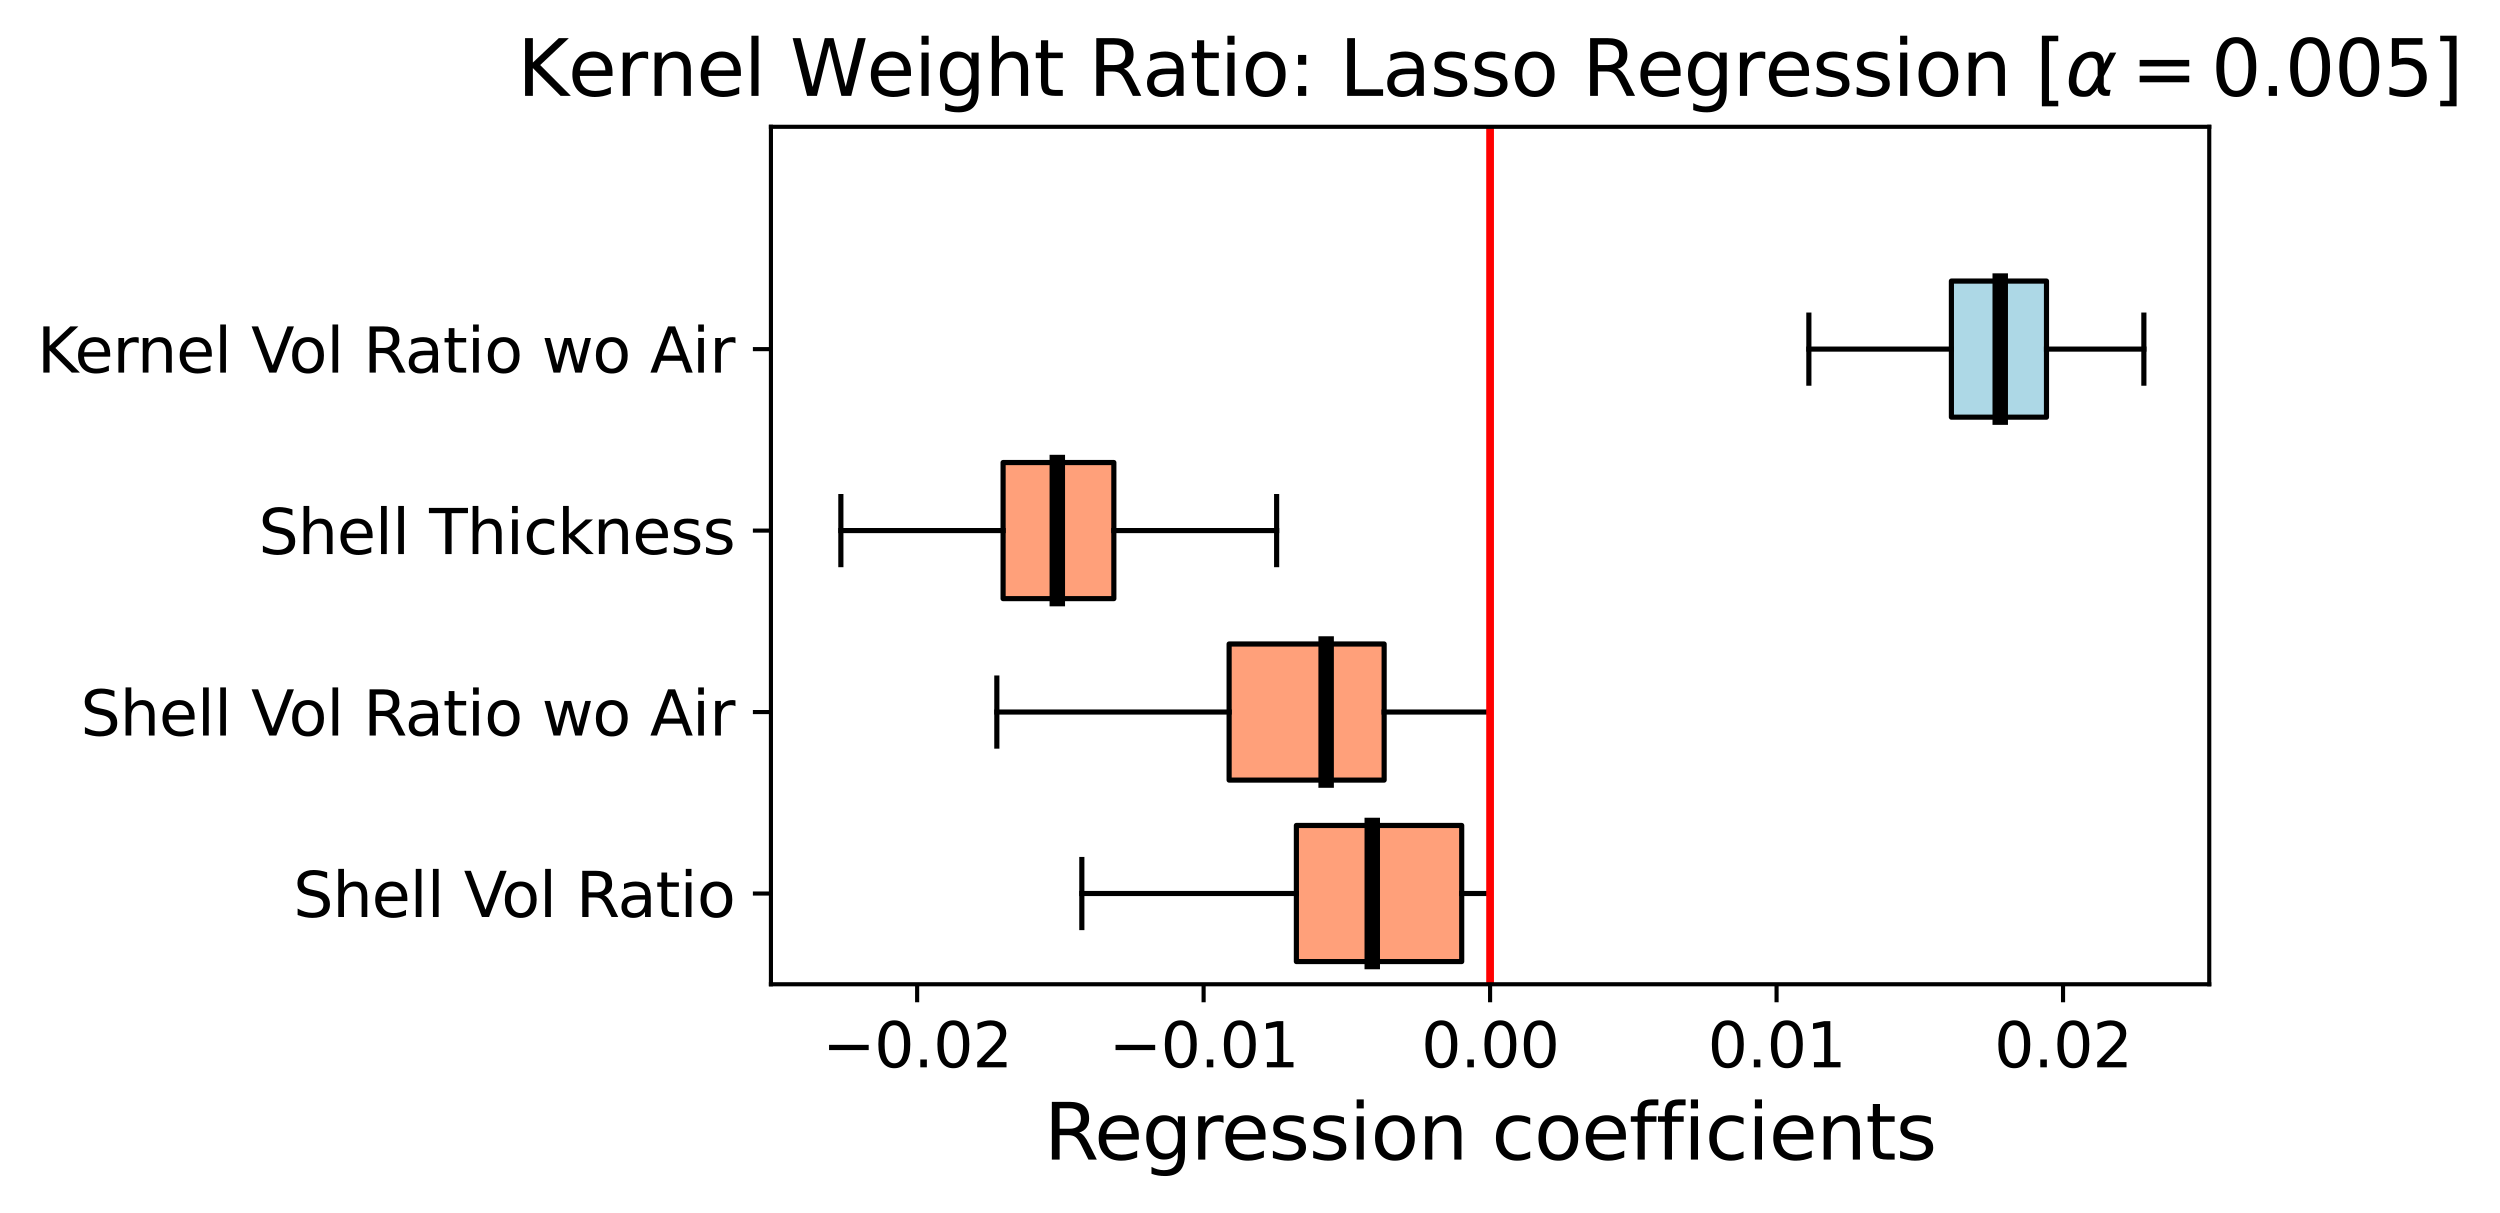 <?xml version="1.0" encoding="utf-8" standalone="no"?>
<!DOCTYPE svg PUBLIC "-//W3C//DTD SVG 1.1//EN"
  "http://www.w3.org/Graphics/SVG/1.1/DTD/svg11.dtd">
<svg xmlns:xlink="http://www.w3.org/1999/xlink" width="484.943pt" height="235.251pt" viewBox="0 0 484.943 235.251" xmlns="http://www.w3.org/2000/svg" version="1.1">
 <defs>
  <style type="text/css">*{stroke-linejoin: round; stroke-linecap: butt}</style>
 </defs>
 <g id="figure_1">
  <g id="patch_1">
   <path d="M 0 235.251 
L 484.943 235.251 
L 484.943 0 
L 0 0 
z
" style="fill: #ffffff"/>
  </g>
  <g id="axes_1">
   <g id="patch_2">
    <path d="M 149.543 190.92 
L 428.543 190.92 
L 428.543 24.6 
L 149.543 24.6 
z
" style="fill: #ffffff"/>
   </g>
   <g id="PathCollection_1">
    <defs>
     <path id="mef8cb4793f" d="M 0 3 
C 0.796 3 1.559 2.684 2.121 2.121 
C 2.684 1.559 3 0.796 3 0 
C 3 -0.796 2.684 -1.559 2.121 -2.121 
C 1.559 -2.684 0.796 -3 0 -3 
C -0.796 -3 -1.559 -2.684 -2.121 -2.121 
C -2.684 -1.559 -3 -0.796 -3 0 
C -3 0.796 -2.684 1.559 -2.121 2.121 
C -1.559 2.684 -0.796 3 0 3 
z
" style="stroke: #ffffff; stroke-opacity: 0"/>
    </defs>
    <g clip-path="url(#p7f7d90b406)">
     <use xlink:href="#mef8cb4793f" x="162.225" y="32.52" style="fill: #ffffff; fill-opacity: 0; stroke: #ffffff; stroke-opacity: 0"/>
     <use xlink:href="#mef8cb4793f" x="415.861" y="32.52" style="fill: #ffffff; fill-opacity: 0; stroke: #ffffff; stroke-opacity: 0"/>
    </g>
   </g>
   <g id="matplotlib.axis_1">
    <g id="xtick_1">
     <g id="line2d_1">
      <defs>
       <path id="mab233bd23e" d="M 0 0 
L 0 3.5 
" style="stroke: #000000; stroke-width: 0.8"/>
      </defs>
      <g>
       <use xlink:href="#mab233bd23e" x="177.904" y="190.92" style="stroke: #000000; stroke-width: 0.8"/>
      </g>
     </g>
     <g id="text_1">
      <!-- −0.02 -->
      <g transform="translate(159.516 207.038) scale(0.12 -0.12)">
       <defs>
        <path id="DejaVuSans-2212" d="M 678 2272 
L 4684 2272 
L 4684 1741 
L 678 1741 
L 678 2272 
z
" transform="scale(0.016)"/>
        <path id="DejaVuSans-30" d="M 2034 4250 
Q 1547 4250 1301 3770 
Q 1056 3291 1056 2328 
Q 1056 1369 1301 889 
Q 1547 409 2034 409 
Q 2525 409 2770 889 
Q 3016 1369 3016 2328 
Q 3016 3291 2770 3770 
Q 2525 4250 2034 4250 
z
M 2034 4750 
Q 2819 4750 3233 4129 
Q 3647 3509 3647 2328 
Q 3647 1150 3233 529 
Q 2819 -91 2034 -91 
Q 1250 -91 836 529 
Q 422 1150 422 2328 
Q 422 3509 836 4129 
Q 1250 4750 2034 4750 
z
" transform="scale(0.016)"/>
        <path id="DejaVuSans-2e" d="M 684 794 
L 1344 794 
L 1344 0 
L 684 0 
L 684 794 
z
" transform="scale(0.016)"/>
        <path id="DejaVuSans-32" d="M 1228 531 
L 3431 531 
L 3431 0 
L 469 0 
L 469 531 
Q 828 903 1448 1529 
Q 2069 2156 2228 2338 
Q 2531 2678 2651 2914 
Q 2772 3150 2772 3378 
Q 2772 3750 2511 3984 
Q 2250 4219 1831 4219 
Q 1534 4219 1204 4116 
Q 875 4013 500 3803 
L 500 4441 
Q 881 4594 1212 4672 
Q 1544 4750 1819 4750 
Q 2544 4750 2975 4387 
Q 3406 4025 3406 3419 
Q 3406 3131 3298 2873 
Q 3191 2616 2906 2266 
Q 2828 2175 2409 1742 
Q 1991 1309 1228 531 
z
" transform="scale(0.016)"/>
       </defs>
       <use xlink:href="#DejaVuSans-2212"/>
       <use xlink:href="#DejaVuSans-30" x="83.789"/>
       <use xlink:href="#DejaVuSans-2e" x="147.412"/>
       <use xlink:href="#DejaVuSans-30" x="179.199"/>
       <use xlink:href="#DejaVuSans-32" x="242.822"/>
      </g>
     </g>
    </g>
    <g id="xtick_2">
     <g id="line2d_2">
      <g>
       <use xlink:href="#mab233bd23e" x="233.473" y="190.92" style="stroke: #000000; stroke-width: 0.8"/>
      </g>
     </g>
     <g id="text_2">
      <!-- −0.01 -->
      <g transform="translate(215.086 207.038) scale(0.12 -0.12)">
       <defs>
        <path id="DejaVuSans-31" d="M 794 531 
L 1825 531 
L 1825 4091 
L 703 3866 
L 703 4441 
L 1819 4666 
L 2450 4666 
L 2450 531 
L 3481 531 
L 3481 0 
L 794 0 
L 794 531 
z
" transform="scale(0.016)"/>
       </defs>
       <use xlink:href="#DejaVuSans-2212"/>
       <use xlink:href="#DejaVuSans-30" x="83.789"/>
       <use xlink:href="#DejaVuSans-2e" x="147.412"/>
       <use xlink:href="#DejaVuSans-30" x="179.199"/>
       <use xlink:href="#DejaVuSans-31" x="242.822"/>
      </g>
     </g>
    </g>
    <g id="xtick_3">
     <g id="line2d_3">
      <g>
       <use xlink:href="#mab233bd23e" x="289.043" y="190.92" style="stroke: #000000; stroke-width: 0.8"/>
      </g>
     </g>
     <g id="text_3">
      <!-- 0.00 -->
      <g transform="translate(275.684 207.038) scale(0.12 -0.12)">
       <use xlink:href="#DejaVuSans-30"/>
       <use xlink:href="#DejaVuSans-2e" x="63.623"/>
       <use xlink:href="#DejaVuSans-30" x="95.41"/>
       <use xlink:href="#DejaVuSans-30" x="159.033"/>
      </g>
     </g>
    </g>
    <g id="xtick_4">
     <g id="line2d_4">
      <g>
       <use xlink:href="#mab233bd23e" x="344.613" y="190.92" style="stroke: #000000; stroke-width: 0.8"/>
      </g>
     </g>
     <g id="text_4">
      <!-- 0.01 -->
      <g transform="translate(331.253 207.038) scale(0.12 -0.12)">
       <use xlink:href="#DejaVuSans-30"/>
       <use xlink:href="#DejaVuSans-2e" x="63.623"/>
       <use xlink:href="#DejaVuSans-30" x="95.41"/>
       <use xlink:href="#DejaVuSans-31" x="159.033"/>
      </g>
     </g>
    </g>
    <g id="xtick_5">
     <g id="line2d_5">
      <g>
       <use xlink:href="#mab233bd23e" x="400.183" y="190.92" style="stroke: #000000; stroke-width: 0.8"/>
      </g>
     </g>
     <g id="text_5">
      <!-- 0.02 -->
      <g transform="translate(386.823 207.038) scale(0.12 -0.12)">
       <use xlink:href="#DejaVuSans-30"/>
       <use xlink:href="#DejaVuSans-2e" x="63.623"/>
       <use xlink:href="#DejaVuSans-30" x="95.41"/>
       <use xlink:href="#DejaVuSans-32" x="159.033"/>
      </g>
     </g>
    </g>
    <g id="text_6">
     <!-- Regression coefficients -->
     <g transform="translate(202.526 224.931) scale(0.15 -0.15)">
      <defs>
       <path id="DejaVuSans-52" d="M 2841 2188 
Q 3044 2119 3236 1894 
Q 3428 1669 3622 1275 
L 4263 0 
L 3584 0 
L 2988 1197 
Q 2756 1666 2539 1819 
Q 2322 1972 1947 1972 
L 1259 1972 
L 1259 0 
L 628 0 
L 628 4666 
L 2053 4666 
Q 2853 4666 3247 4331 
Q 3641 3997 3641 3322 
Q 3641 2881 3436 2590 
Q 3231 2300 2841 2188 
z
M 1259 4147 
L 1259 2491 
L 2053 2491 
Q 2509 2491 2742 2702 
Q 2975 2913 2975 3322 
Q 2975 3731 2742 3939 
Q 2509 4147 2053 4147 
L 1259 4147 
z
" transform="scale(0.016)"/>
       <path id="DejaVuSans-65" d="M 3597 1894 
L 3597 1613 
L 953 1613 
Q 991 1019 1311 708 
Q 1631 397 2203 397 
Q 2534 397 2845 478 
Q 3156 559 3463 722 
L 3463 178 
Q 3153 47 2828 -22 
Q 2503 -91 2169 -91 
Q 1331 -91 842 396 
Q 353 884 353 1716 
Q 353 2575 817 3079 
Q 1281 3584 2069 3584 
Q 2775 3584 3186 3129 
Q 3597 2675 3597 1894 
z
M 3022 2063 
Q 3016 2534 2758 2815 
Q 2500 3097 2075 3097 
Q 1594 3097 1305 2825 
Q 1016 2553 972 2059 
L 3022 2063 
z
" transform="scale(0.016)"/>
       <path id="DejaVuSans-67" d="M 2906 1791 
Q 2906 2416 2648 2759 
Q 2391 3103 1925 3103 
Q 1463 3103 1205 2759 
Q 947 2416 947 1791 
Q 947 1169 1205 825 
Q 1463 481 1925 481 
Q 2391 481 2648 825 
Q 2906 1169 2906 1791 
z
M 3481 434 
Q 3481 -459 3084 -895 
Q 2688 -1331 1869 -1331 
Q 1566 -1331 1297 -1286 
Q 1028 -1241 775 -1147 
L 775 -588 
Q 1028 -725 1275 -790 
Q 1522 -856 1778 -856 
Q 2344 -856 2625 -561 
Q 2906 -266 2906 331 
L 2906 616 
Q 2728 306 2450 153 
Q 2172 0 1784 0 
Q 1141 0 747 490 
Q 353 981 353 1791 
Q 353 2603 747 3093 
Q 1141 3584 1784 3584 
Q 2172 3584 2450 3431 
Q 2728 3278 2906 2969 
L 2906 3500 
L 3481 3500 
L 3481 434 
z
" transform="scale(0.016)"/>
       <path id="DejaVuSans-72" d="M 2631 2963 
Q 2534 3019 2420 3045 
Q 2306 3072 2169 3072 
Q 1681 3072 1420 2755 
Q 1159 2438 1159 1844 
L 1159 0 
L 581 0 
L 581 3500 
L 1159 3500 
L 1159 2956 
Q 1341 3275 1631 3429 
Q 1922 3584 2338 3584 
Q 2397 3584 2469 3576 
Q 2541 3569 2628 3553 
L 2631 2963 
z
" transform="scale(0.016)"/>
       <path id="DejaVuSans-73" d="M 2834 3397 
L 2834 2853 
Q 2591 2978 2328 3040 
Q 2066 3103 1784 3103 
Q 1356 3103 1142 2972 
Q 928 2841 928 2578 
Q 928 2378 1081 2264 
Q 1234 2150 1697 2047 
L 1894 2003 
Q 2506 1872 2764 1633 
Q 3022 1394 3022 966 
Q 3022 478 2636 193 
Q 2250 -91 1575 -91 
Q 1294 -91 989 -36 
Q 684 19 347 128 
L 347 722 
Q 666 556 975 473 
Q 1284 391 1588 391 
Q 1994 391 2212 530 
Q 2431 669 2431 922 
Q 2431 1156 2273 1281 
Q 2116 1406 1581 1522 
L 1381 1569 
Q 847 1681 609 1914 
Q 372 2147 372 2553 
Q 372 3047 722 3315 
Q 1072 3584 1716 3584 
Q 2034 3584 2315 3537 
Q 2597 3491 2834 3397 
z
" transform="scale(0.016)"/>
       <path id="DejaVuSans-69" d="M 603 3500 
L 1178 3500 
L 1178 0 
L 603 0 
L 603 3500 
z
M 603 4863 
L 1178 4863 
L 1178 4134 
L 603 4134 
L 603 4863 
z
" transform="scale(0.016)"/>
       <path id="DejaVuSans-6f" d="M 1959 3097 
Q 1497 3097 1228 2736 
Q 959 2375 959 1747 
Q 959 1119 1226 758 
Q 1494 397 1959 397 
Q 2419 397 2687 759 
Q 2956 1122 2956 1747 
Q 2956 2369 2687 2733 
Q 2419 3097 1959 3097 
z
M 1959 3584 
Q 2709 3584 3137 3096 
Q 3566 2609 3566 1747 
Q 3566 888 3137 398 
Q 2709 -91 1959 -91 
Q 1206 -91 779 398 
Q 353 888 353 1747 
Q 353 2609 779 3096 
Q 1206 3584 1959 3584 
z
" transform="scale(0.016)"/>
       <path id="DejaVuSans-6e" d="M 3513 2113 
L 3513 0 
L 2938 0 
L 2938 2094 
Q 2938 2591 2744 2837 
Q 2550 3084 2163 3084 
Q 1697 3084 1428 2787 
Q 1159 2491 1159 1978 
L 1159 0 
L 581 0 
L 581 3500 
L 1159 3500 
L 1159 2956 
Q 1366 3272 1645 3428 
Q 1925 3584 2291 3584 
Q 2894 3584 3203 3211 
Q 3513 2838 3513 2113 
z
" transform="scale(0.016)"/>
       <path id="DejaVuSans-20" transform="scale(0.016)"/>
       <path id="DejaVuSans-63" d="M 3122 3366 
L 3122 2828 
Q 2878 2963 2633 3030 
Q 2388 3097 2138 3097 
Q 1578 3097 1268 2742 
Q 959 2388 959 1747 
Q 959 1106 1268 751 
Q 1578 397 2138 397 
Q 2388 397 2633 464 
Q 2878 531 3122 666 
L 3122 134 
Q 2881 22 2623 -34 
Q 2366 -91 2075 -91 
Q 1284 -91 818 406 
Q 353 903 353 1747 
Q 353 2603 823 3093 
Q 1294 3584 2113 3584 
Q 2378 3584 2631 3529 
Q 2884 3475 3122 3366 
z
" transform="scale(0.016)"/>
       <path id="DejaVuSans-66" d="M 2375 4863 
L 2375 4384 
L 1825 4384 
Q 1516 4384 1395 4259 
Q 1275 4134 1275 3809 
L 1275 3500 
L 2222 3500 
L 2222 3053 
L 1275 3053 
L 1275 0 
L 697 0 
L 697 3053 
L 147 3053 
L 147 3500 
L 697 3500 
L 697 3744 
Q 697 4328 969 4595 
Q 1241 4863 1831 4863 
L 2375 4863 
z
" transform="scale(0.016)"/>
       <path id="DejaVuSans-74" d="M 1172 4494 
L 1172 3500 
L 2356 3500 
L 2356 3053 
L 1172 3053 
L 1172 1153 
Q 1172 725 1289 603 
Q 1406 481 1766 481 
L 2356 481 
L 2356 0 
L 1766 0 
Q 1100 0 847 248 
Q 594 497 594 1153 
L 594 3053 
L 172 3053 
L 172 3500 
L 594 3500 
L 594 4494 
L 1172 4494 
z
" transform="scale(0.016)"/>
      </defs>
      <use xlink:href="#DejaVuSans-52"/>
      <use xlink:href="#DejaVuSans-65" x="64.982"/>
      <use xlink:href="#DejaVuSans-67" x="126.506"/>
      <use xlink:href="#DejaVuSans-72" x="189.982"/>
      <use xlink:href="#DejaVuSans-65" x="228.846"/>
      <use xlink:href="#DejaVuSans-73" x="290.369"/>
      <use xlink:href="#DejaVuSans-73" x="342.469"/>
      <use xlink:href="#DejaVuSans-69" x="394.568"/>
      <use xlink:href="#DejaVuSans-6f" x="422.352"/>
      <use xlink:href="#DejaVuSans-6e" x="483.533"/>
      <use xlink:href="#DejaVuSans-20" x="546.912"/>
      <use xlink:href="#DejaVuSans-63" x="578.699"/>
      <use xlink:href="#DejaVuSans-6f" x="633.68"/>
      <use xlink:href="#DejaVuSans-65" x="694.861"/>
      <use xlink:href="#DejaVuSans-66" x="756.385"/>
      <use xlink:href="#DejaVuSans-66" x="791.59"/>
      <use xlink:href="#DejaVuSans-69" x="826.795"/>
      <use xlink:href="#DejaVuSans-63" x="854.578"/>
      <use xlink:href="#DejaVuSans-69" x="909.559"/>
      <use xlink:href="#DejaVuSans-65" x="937.342"/>
      <use xlink:href="#DejaVuSans-6e" x="998.865"/>
      <use xlink:href="#DejaVuSans-74" x="1062.244"/>
      <use xlink:href="#DejaVuSans-73" x="1101.453"/>
     </g>
    </g>
   </g>
   <g id="matplotlib.axis_2">
    <g id="ytick_1">
     <g id="line2d_6">
      <defs>
       <path id="mf833e84d4c" d="M 0 0 
L -3.5 0 
" style="stroke: #000000; stroke-width: 0.8"/>
      </defs>
      <g>
       <use xlink:href="#mf833e84d4c" x="149.543" y="173.32" style="stroke: #000000; stroke-width: 0.8"/>
      </g>
     </g>
     <g id="text_7">
      <!-- Shell Vol Ratio -->
      <g transform="translate(56.884 177.879) scale(0.12 -0.12)">
       <defs>
        <path id="DejaVuSans-53" d="M 3425 4513 
L 3425 3897 
Q 3066 4069 2747 4153 
Q 2428 4238 2131 4238 
Q 1616 4238 1336 4038 
Q 1056 3838 1056 3469 
Q 1056 3159 1242 3001 
Q 1428 2844 1947 2747 
L 2328 2669 
Q 3034 2534 3370 2195 
Q 3706 1856 3706 1288 
Q 3706 609 3251 259 
Q 2797 -91 1919 -91 
Q 1588 -91 1214 -16 
Q 841 59 441 206 
L 441 856 
Q 825 641 1194 531 
Q 1563 422 1919 422 
Q 2459 422 2753 634 
Q 3047 847 3047 1241 
Q 3047 1584 2836 1778 
Q 2625 1972 2144 2069 
L 1759 2144 
Q 1053 2284 737 2584 
Q 422 2884 422 3419 
Q 422 4038 858 4394 
Q 1294 4750 2059 4750 
Q 2388 4750 2728 4690 
Q 3069 4631 3425 4513 
z
" transform="scale(0.016)"/>
        <path id="DejaVuSans-68" d="M 3513 2113 
L 3513 0 
L 2938 0 
L 2938 2094 
Q 2938 2591 2744 2837 
Q 2550 3084 2163 3084 
Q 1697 3084 1428 2787 
Q 1159 2491 1159 1978 
L 1159 0 
L 581 0 
L 581 4863 
L 1159 4863 
L 1159 2956 
Q 1366 3272 1645 3428 
Q 1925 3584 2291 3584 
Q 2894 3584 3203 3211 
Q 3513 2838 3513 2113 
z
" transform="scale(0.016)"/>
        <path id="DejaVuSans-6c" d="M 603 4863 
L 1178 4863 
L 1178 0 
L 603 0 
L 603 4863 
z
" transform="scale(0.016)"/>
        <path id="DejaVuSans-56" d="M 1831 0 
L 50 4666 
L 709 4666 
L 2188 738 
L 3669 4666 
L 4325 4666 
L 2547 0 
L 1831 0 
z
" transform="scale(0.016)"/>
        <path id="DejaVuSans-61" d="M 2194 1759 
Q 1497 1759 1228 1600 
Q 959 1441 959 1056 
Q 959 750 1161 570 
Q 1363 391 1709 391 
Q 2188 391 2477 730 
Q 2766 1069 2766 1631 
L 2766 1759 
L 2194 1759 
z
M 3341 1997 
L 3341 0 
L 2766 0 
L 2766 531 
Q 2569 213 2275 61 
Q 1981 -91 1556 -91 
Q 1019 -91 701 211 
Q 384 513 384 1019 
Q 384 1609 779 1909 
Q 1175 2209 1959 2209 
L 2766 2209 
L 2766 2266 
Q 2766 2663 2505 2880 
Q 2244 3097 1772 3097 
Q 1472 3097 1187 3025 
Q 903 2953 641 2809 
L 641 3341 
Q 956 3463 1253 3523 
Q 1550 3584 1831 3584 
Q 2591 3584 2966 3190 
Q 3341 2797 3341 1997 
z
" transform="scale(0.016)"/>
       </defs>
       <use xlink:href="#DejaVuSans-53"/>
       <use xlink:href="#DejaVuSans-68" x="63.477"/>
       <use xlink:href="#DejaVuSans-65" x="126.855"/>
       <use xlink:href="#DejaVuSans-6c" x="188.379"/>
       <use xlink:href="#DejaVuSans-6c" x="216.162"/>
       <use xlink:href="#DejaVuSans-20" x="243.945"/>
       <use xlink:href="#DejaVuSans-56" x="275.732"/>
       <use xlink:href="#DejaVuSans-6f" x="336.391"/>
       <use xlink:href="#DejaVuSans-6c" x="397.572"/>
       <use xlink:href="#DejaVuSans-20" x="425.355"/>
       <use xlink:href="#DejaVuSans-52" x="457.143"/>
       <use xlink:href="#DejaVuSans-61" x="524.375"/>
       <use xlink:href="#DejaVuSans-74" x="585.654"/>
       <use xlink:href="#DejaVuSans-69" x="624.863"/>
       <use xlink:href="#DejaVuSans-6f" x="652.646"/>
      </g>
     </g>
    </g>
    <g id="ytick_2">
     <g id="line2d_7">
      <g>
       <use xlink:href="#mf833e84d4c" x="149.543" y="138.12" style="stroke: #000000; stroke-width: 0.8"/>
      </g>
     </g>
     <g id="text_8">
      <!-- Shell Vol Ratio wo Air -->
      <g transform="translate(15.624 142.679) scale(0.12 -0.12)">
       <defs>
        <path id="DejaVuSans-77" d="M 269 3500 
L 844 3500 
L 1563 769 
L 2278 3500 
L 2956 3500 
L 3675 769 
L 4391 3500 
L 4966 3500 
L 4050 0 
L 3372 0 
L 2619 2869 
L 1863 0 
L 1184 0 
L 269 3500 
z
" transform="scale(0.016)"/>
        <path id="DejaVuSans-41" d="M 2188 4044 
L 1331 1722 
L 3047 1722 
L 2188 4044 
z
M 1831 4666 
L 2547 4666 
L 4325 0 
L 3669 0 
L 3244 1197 
L 1141 1197 
L 716 0 
L 50 0 
L 1831 4666 
z
" transform="scale(0.016)"/>
       </defs>
       <use xlink:href="#DejaVuSans-53"/>
       <use xlink:href="#DejaVuSans-68" x="63.477"/>
       <use xlink:href="#DejaVuSans-65" x="126.855"/>
       <use xlink:href="#DejaVuSans-6c" x="188.379"/>
       <use xlink:href="#DejaVuSans-6c" x="216.162"/>
       <use xlink:href="#DejaVuSans-20" x="243.945"/>
       <use xlink:href="#DejaVuSans-56" x="275.732"/>
       <use xlink:href="#DejaVuSans-6f" x="336.391"/>
       <use xlink:href="#DejaVuSans-6c" x="397.572"/>
       <use xlink:href="#DejaVuSans-20" x="425.355"/>
       <use xlink:href="#DejaVuSans-52" x="457.143"/>
       <use xlink:href="#DejaVuSans-61" x="524.375"/>
       <use xlink:href="#DejaVuSans-74" x="585.654"/>
       <use xlink:href="#DejaVuSans-69" x="624.863"/>
       <use xlink:href="#DejaVuSans-6f" x="652.646"/>
       <use xlink:href="#DejaVuSans-20" x="713.828"/>
       <use xlink:href="#DejaVuSans-77" x="745.615"/>
       <use xlink:href="#DejaVuSans-6f" x="827.402"/>
       <use xlink:href="#DejaVuSans-20" x="888.584"/>
       <use xlink:href="#DejaVuSans-41" x="920.371"/>
       <use xlink:href="#DejaVuSans-69" x="988.779"/>
       <use xlink:href="#DejaVuSans-72" x="1016.562"/>
      </g>
     </g>
    </g>
    <g id="ytick_3">
     <g id="line2d_8">
      <g>
       <use xlink:href="#mf833e84d4c" x="149.543" y="102.92" style="stroke: #000000; stroke-width: 0.8"/>
      </g>
     </g>
     <g id="text_9">
      <!-- Shell Thickness -->
      <g transform="translate(50.149 107.479) scale(0.12 -0.12)">
       <defs>
        <path id="DejaVuSans-54" d="M -19 4666 
L 3928 4666 
L 3928 4134 
L 2272 4134 
L 2272 0 
L 1638 0 
L 1638 4134 
L -19 4134 
L -19 4666 
z
" transform="scale(0.016)"/>
        <path id="DejaVuSans-6b" d="M 581 4863 
L 1159 4863 
L 1159 1991 
L 2875 3500 
L 3609 3500 
L 1753 1863 
L 3688 0 
L 2938 0 
L 1159 1709 
L 1159 0 
L 581 0 
L 581 4863 
z
" transform="scale(0.016)"/>
       </defs>
       <use xlink:href="#DejaVuSans-53"/>
       <use xlink:href="#DejaVuSans-68" x="63.477"/>
       <use xlink:href="#DejaVuSans-65" x="126.855"/>
       <use xlink:href="#DejaVuSans-6c" x="188.379"/>
       <use xlink:href="#DejaVuSans-6c" x="216.162"/>
       <use xlink:href="#DejaVuSans-20" x="243.945"/>
       <use xlink:href="#DejaVuSans-54" x="275.732"/>
       <use xlink:href="#DejaVuSans-68" x="336.816"/>
       <use xlink:href="#DejaVuSans-69" x="400.195"/>
       <use xlink:href="#DejaVuSans-63" x="427.979"/>
       <use xlink:href="#DejaVuSans-6b" x="482.959"/>
       <use xlink:href="#DejaVuSans-6e" x="540.869"/>
       <use xlink:href="#DejaVuSans-65" x="604.248"/>
       <use xlink:href="#DejaVuSans-73" x="665.771"/>
       <use xlink:href="#DejaVuSans-73" x="717.871"/>
      </g>
     </g>
    </g>
    <g id="ytick_4">
     <g id="line2d_9">
      <g>
       <use xlink:href="#mf833e84d4c" x="149.543" y="67.72" style="stroke: #000000; stroke-width: 0.8"/>
      </g>
     </g>
     <g id="text_10">
      <!-- Kernel Vol Ratio wo Air -->
      <g transform="translate(7.2 72.279) scale(0.12 -0.12)">
       <defs>
        <path id="DejaVuSans-4b" d="M 628 4666 
L 1259 4666 
L 1259 2694 
L 3353 4666 
L 4166 4666 
L 1850 2491 
L 4331 0 
L 3500 0 
L 1259 2247 
L 1259 0 
L 628 0 
L 628 4666 
z
" transform="scale(0.016)"/>
       </defs>
       <use xlink:href="#DejaVuSans-4b"/>
       <use xlink:href="#DejaVuSans-65" x="60.576"/>
       <use xlink:href="#DejaVuSans-72" x="122.1"/>
       <use xlink:href="#DejaVuSans-6e" x="161.463"/>
       <use xlink:href="#DejaVuSans-65" x="224.842"/>
       <use xlink:href="#DejaVuSans-6c" x="286.365"/>
       <use xlink:href="#DejaVuSans-20" x="314.148"/>
       <use xlink:href="#DejaVuSans-56" x="345.936"/>
       <use xlink:href="#DejaVuSans-6f" x="406.594"/>
       <use xlink:href="#DejaVuSans-6c" x="467.775"/>
       <use xlink:href="#DejaVuSans-20" x="495.559"/>
       <use xlink:href="#DejaVuSans-52" x="527.346"/>
       <use xlink:href="#DejaVuSans-61" x="594.578"/>
       <use xlink:href="#DejaVuSans-74" x="655.857"/>
       <use xlink:href="#DejaVuSans-69" x="695.066"/>
       <use xlink:href="#DejaVuSans-6f" x="722.85"/>
       <use xlink:href="#DejaVuSans-20" x="784.031"/>
       <use xlink:href="#DejaVuSans-77" x="815.818"/>
       <use xlink:href="#DejaVuSans-6f" x="897.605"/>
       <use xlink:href="#DejaVuSans-20" x="958.787"/>
       <use xlink:href="#DejaVuSans-41" x="990.574"/>
       <use xlink:href="#DejaVuSans-69" x="1058.982"/>
       <use xlink:href="#DejaVuSans-72" x="1086.766"/>
      </g>
     </g>
    </g>
   </g>
   <g id="patch_3">
    <path d="M 251.468 186.52 
L 251.468 160.12 
L 283.538 160.12 
L 283.538 186.52 
L 251.468 186.52 
z
" clip-path="url(#p7f7d90b406)" style="fill: #ffa07a; stroke: #000000; stroke-linejoin: miter"/>
   </g>
   <g id="line2d_10">
    <path d="M 251.468 173.32 
L 209.851 173.32 
" clip-path="url(#p7f7d90b406)" style="fill: none; stroke: #000000; stroke-linecap: square"/>
   </g>
   <g id="line2d_11">
    <path d="M 283.538 173.32 
L 289.043 173.32 
" clip-path="url(#p7f7d90b406)" style="fill: none; stroke: #000000; stroke-linecap: square"/>
   </g>
   <g id="line2d_12">
    <path d="M 209.851 179.92 
L 209.851 166.72 
" clip-path="url(#p7f7d90b406)" style="fill: none; stroke: #000000; stroke-linecap: square"/>
   </g>
   <g id="line2d_13">
    <path d="M 289.043 179.92 
L 289.043 166.72 
" clip-path="url(#p7f7d90b406)" style="fill: none; stroke: #000000; stroke-linecap: square"/>
   </g>
   <g id="patch_4">
    <path d="M 238.421 151.32 
L 238.421 124.92 
L 268.493 124.92 
L 268.493 151.32 
L 238.421 151.32 
z
" clip-path="url(#p7f7d90b406)" style="fill: #ffa07a; stroke: #000000; stroke-linejoin: miter"/>
   </g>
   <g id="line2d_14">
    <path d="M 238.421 138.12 
L 193.363 138.12 
" clip-path="url(#p7f7d90b406)" style="fill: none; stroke: #000000; stroke-linecap: square"/>
   </g>
   <g id="line2d_15">
    <path d="M 268.493 138.12 
L 289.043 138.12 
" clip-path="url(#p7f7d90b406)" style="fill: none; stroke: #000000; stroke-linecap: square"/>
   </g>
   <g id="line2d_16">
    <path d="M 193.363 144.72 
L 193.363 131.52 
" clip-path="url(#p7f7d90b406)" style="fill: none; stroke: #000000; stroke-linecap: square"/>
   </g>
   <g id="line2d_17">
    <path d="M 289.043 144.72 
L 289.043 131.52 
" clip-path="url(#p7f7d90b406)" style="fill: none; stroke: #000000; stroke-linecap: square"/>
   </g>
   <g id="patch_5">
    <path d="M 194.577 116.12 
L 194.577 89.72 
L 216.061 89.72 
L 216.061 116.12 
L 194.577 116.12 
z
" clip-path="url(#p7f7d90b406)" style="fill: #ffa07a; stroke: #000000; stroke-linejoin: miter"/>
   </g>
   <g id="line2d_18">
    <path d="M 194.577 102.92 
L 163.108 102.92 
" clip-path="url(#p7f7d90b406)" style="fill: none; stroke: #000000; stroke-linecap: square"/>
   </g>
   <g id="line2d_19">
    <path d="M 216.061 102.92 
L 247.638 102.92 
" clip-path="url(#p7f7d90b406)" style="fill: none; stroke: #000000; stroke-linecap: square"/>
   </g>
   <g id="line2d_20">
    <path d="M 163.108 109.52 
L 163.108 96.32 
" clip-path="url(#p7f7d90b406)" style="fill: none; stroke: #000000; stroke-linecap: square"/>
   </g>
   <g id="line2d_21">
    <path d="M 247.638 109.52 
L 247.638 96.32 
" clip-path="url(#p7f7d90b406)" style="fill: none; stroke: #000000; stroke-linecap: square"/>
   </g>
   <g id="patch_6">
    <path d="M 378.527 80.92 
L 378.527 54.52 
L 396.972 54.52 
L 396.972 80.92 
L 378.527 80.92 
z
" clip-path="url(#p7f7d90b406)" style="fill: #add8e6; stroke: #000000; stroke-linejoin: miter"/>
   </g>
   <g id="line2d_22">
    <path d="M 378.527 67.72 
L 350.878 67.72 
" clip-path="url(#p7f7d90b406)" style="fill: none; stroke: #000000; stroke-linecap: square"/>
   </g>
   <g id="line2d_23">
    <path d="M 396.972 67.72 
L 415.861 67.72 
" clip-path="url(#p7f7d90b406)" style="fill: none; stroke: #000000; stroke-linecap: square"/>
   </g>
   <g id="line2d_24">
    <path d="M 350.878 74.32 
L 350.878 61.12 
" clip-path="url(#p7f7d90b406)" style="fill: none; stroke: #000000; stroke-linecap: square"/>
   </g>
   <g id="line2d_25">
    <path d="M 415.861 74.32 
L 415.861 61.12 
" clip-path="url(#p7f7d90b406)" style="fill: none; stroke: #000000; stroke-linecap: square"/>
   </g>
   <g id="line2d_26">
    <path d="M 289.043 190.92 
L 289.043 24.6 
" clip-path="url(#p7f7d90b406)" style="fill: none; stroke: #ff0000; stroke-width: 1.5; stroke-linecap: square"/>
   </g>
   <g id="line2d_27">
    <path d="M 266.187 186.52 
L 266.187 160.12 
" clip-path="url(#p7f7d90b406)" style="fill: none; stroke: #000000; stroke-width: 3; stroke-linecap: square"/>
   </g>
   <g id="line2d_28">
    <path d="M 257.241 151.32 
L 257.241 124.92 
" clip-path="url(#p7f7d90b406)" style="fill: none; stroke: #000000; stroke-width: 3; stroke-linecap: square"/>
   </g>
   <g id="line2d_29">
    <path d="M 205.094 116.12 
L 205.094 89.72 
" clip-path="url(#p7f7d90b406)" style="fill: none; stroke: #000000; stroke-width: 3; stroke-linecap: square"/>
   </g>
   <g id="line2d_30">
    <path d="M 387.999 80.92 
L 387.999 54.52 
" clip-path="url(#p7f7d90b406)" style="fill: none; stroke: #000000; stroke-width: 3; stroke-linecap: square"/>
   </g>
   <g id="patch_7">
    <path d="M 149.543 190.92 
L 149.543 24.6 
" style="fill: none; stroke: #000000; stroke-width: 0.8; stroke-linejoin: miter; stroke-linecap: square"/>
   </g>
   <g id="patch_8">
    <path d="M 428.543 190.92 
L 428.543 24.6 
" style="fill: none; stroke: #000000; stroke-width: 0.8; stroke-linejoin: miter; stroke-linecap: square"/>
   </g>
   <g id="patch_9">
    <path d="M 149.543 190.92 
L 428.543 190.92 
" style="fill: none; stroke: #000000; stroke-width: 0.8; stroke-linejoin: miter; stroke-linecap: square"/>
   </g>
   <g id="patch_10">
    <path d="M 149.543 24.6 
L 428.543 24.6 
" style="fill: none; stroke: #000000; stroke-width: 0.8; stroke-linejoin: miter; stroke-linecap: square"/>
   </g>
   <g id="text_11">
    <!-- Kernel Weight Ratio: Lasso Regression [$\alpha=$0.005] -->
    <g transform="translate(100.343 18.6) scale(0.15 -0.15)">
     <defs>
      <path id="DejaVuSans-57" d="M 213 4666 
L 850 4666 
L 1831 722 
L 2809 4666 
L 3519 4666 
L 4500 722 
L 5478 4666 
L 6119 4666 
L 4947 0 
L 4153 0 
L 3169 4050 
L 2175 0 
L 1381 0 
L 213 4666 
z
" transform="scale(0.016)"/>
      <path id="DejaVuSans-3a" d="M 750 794 
L 1409 794 
L 1409 0 
L 750 0 
L 750 794 
z
M 750 3309 
L 1409 3309 
L 1409 2516 
L 750 2516 
L 750 3309 
z
" transform="scale(0.016)"/>
      <path id="DejaVuSans-4c" d="M 628 4666 
L 1259 4666 
L 1259 531 
L 3531 531 
L 3531 0 
L 628 0 
L 628 4666 
z
" transform="scale(0.016)"/>
      <path id="DejaVuSans-5b" d="M 550 4863 
L 1875 4863 
L 1875 4416 
L 1125 4416 
L 1125 -397 
L 1875 -397 
L 1875 -844 
L 550 -844 
L 550 4863 
z
" transform="scale(0.016)"/>
      <path id="DejaVuSans-Oblique-3b1" d="M 2619 1628 
L 2622 2350 
Q 2625 3088 2069 3091 
Q 1653 3094 1394 2747 
Q 1069 2319 959 1747 
Q 825 1059 994 731 
Q 1169 397 1547 397 
Q 1966 397 2319 1063 
L 2619 1628 
z
M 2166 3578 
Q 3141 3594 3128 2584 
Q 3128 2584 3616 3500 
L 4128 3500 
L 3119 1603 
L 3109 919 
Q 3109 766 3194 638 
Q 3291 488 3391 488 
L 3669 488 
L 3575 0 
L 3228 0 
Q 2934 0 2722 263 
Q 2622 394 2619 669 
Q 2416 334 2066 50 
Q 1900 -81 1453 -78 
Q 722 -72 456 397 
Q 184 884 353 1747 
Q 534 2675 1009 3097 
Q 1544 3569 2166 3578 
z
" transform="scale(0.016)"/>
      <path id="DejaVuSans-3d" d="M 678 2906 
L 4684 2906 
L 4684 2381 
L 678 2381 
L 678 2906 
z
M 678 1631 
L 4684 1631 
L 4684 1100 
L 678 1100 
L 678 1631 
z
" transform="scale(0.016)"/>
      <path id="DejaVuSans-35" d="M 691 4666 
L 3169 4666 
L 3169 4134 
L 1269 4134 
L 1269 2991 
Q 1406 3038 1543 3061 
Q 1681 3084 1819 3084 
Q 2600 3084 3056 2656 
Q 3513 2228 3513 1497 
Q 3513 744 3044 326 
Q 2575 -91 1722 -91 
Q 1428 -91 1123 -41 
Q 819 9 494 109 
L 494 744 
Q 775 591 1075 516 
Q 1375 441 1709 441 
Q 2250 441 2565 725 
Q 2881 1009 2881 1497 
Q 2881 1984 2565 2268 
Q 2250 2553 1709 2553 
Q 1456 2553 1204 2497 
Q 953 2441 691 2322 
L 691 4666 
z
" transform="scale(0.016)"/>
      <path id="DejaVuSans-5d" d="M 1947 4863 
L 1947 -844 
L 622 -844 
L 622 -397 
L 1369 -397 
L 1369 4416 
L 622 4416 
L 622 4863 
L 1947 4863 
z
" transform="scale(0.016)"/>
     </defs>
     <use xlink:href="#DejaVuSans-4b" transform="translate(0 0.016)"/>
     <use xlink:href="#DejaVuSans-65" transform="translate(65.576 0.016)"/>
     <use xlink:href="#DejaVuSans-72" transform="translate(127.1 0.016)"/>
     <use xlink:href="#DejaVuSans-6e" transform="translate(168.213 0.016)"/>
     <use xlink:href="#DejaVuSans-65" transform="translate(231.592 0.016)"/>
     <use xlink:href="#DejaVuSans-6c" transform="translate(293.115 0.016)"/>
     <use xlink:href="#DejaVuSans-20" transform="translate(320.898 0.016)"/>
     <use xlink:href="#DejaVuSans-57" transform="translate(352.686 0.016)"/>
     <use xlink:href="#DejaVuSans-65" transform="translate(451.562 0.016)"/>
     <use xlink:href="#DejaVuSans-69" transform="translate(513.086 0.016)"/>
     <use xlink:href="#DejaVuSans-67" transform="translate(540.869 0.016)"/>
     <use xlink:href="#DejaVuSans-68" transform="translate(604.346 0.016)"/>
     <use xlink:href="#DejaVuSans-74" transform="translate(667.725 0.016)"/>
     <use xlink:href="#DejaVuSans-20" transform="translate(706.934 0.016)"/>
     <use xlink:href="#DejaVuSans-52" transform="translate(738.721 0.016)"/>
     <use xlink:href="#DejaVuSans-61" transform="translate(808.203 0.016)"/>
     <use xlink:href="#DejaVuSans-74" transform="translate(869.482 0.016)"/>
     <use xlink:href="#DejaVuSans-69" transform="translate(908.691 0.016)"/>
     <use xlink:href="#DejaVuSans-6f" transform="translate(936.475 0.016)"/>
     <use xlink:href="#DejaVuSans-3a" transform="translate(997.656 0.016)"/>
     <use xlink:href="#DejaVuSans-20" transform="translate(1031.348 0.016)"/>
     <use xlink:href="#DejaVuSans-4c" transform="translate(1063.135 0.016)"/>
     <use xlink:href="#DejaVuSans-61" transform="translate(1118.848 0.016)"/>
     <use xlink:href="#DejaVuSans-73" transform="translate(1180.127 0.016)"/>
     <use xlink:href="#DejaVuSans-73" transform="translate(1232.227 0.016)"/>
     <use xlink:href="#DejaVuSans-6f" transform="translate(1284.326 0.016)"/>
     <use xlink:href="#DejaVuSans-20" transform="translate(1345.508 0.016)"/>
     <use xlink:href="#DejaVuSans-52" transform="translate(1377.295 0.016)"/>
     <use xlink:href="#DejaVuSans-65" transform="translate(1446.777 0.016)"/>
     <use xlink:href="#DejaVuSans-67" transform="translate(1508.301 0.016)"/>
     <use xlink:href="#DejaVuSans-72" transform="translate(1571.777 0.016)"/>
     <use xlink:href="#DejaVuSans-65" transform="translate(1612.891 0.016)"/>
     <use xlink:href="#DejaVuSans-73" transform="translate(1674.414 0.016)"/>
     <use xlink:href="#DejaVuSans-73" transform="translate(1726.514 0.016)"/>
     <use xlink:href="#DejaVuSans-69" transform="translate(1778.613 0.016)"/>
     <use xlink:href="#DejaVuSans-6f" transform="translate(1806.396 0.016)"/>
     <use xlink:href="#DejaVuSans-6e" transform="translate(1867.578 0.016)"/>
     <use xlink:href="#DejaVuSans-20" transform="translate(1930.957 0.016)"/>
     <use xlink:href="#DejaVuSans-5b" transform="translate(1962.744 0.016)"/>
     <use xlink:href="#DejaVuSans-Oblique-3b1" transform="translate(2001.758 0.016)"/>
     <use xlink:href="#DejaVuSans-3d" transform="translate(2087.158 0.016)"/>
     <use xlink:href="#DejaVuSans-30" transform="translate(2190.43 0.016)"/>
     <use xlink:href="#DejaVuSans-2e" transform="translate(2254.053 0.016)"/>
     <use xlink:href="#DejaVuSans-30" transform="translate(2285.84 0.016)"/>
     <use xlink:href="#DejaVuSans-30" transform="translate(2349.463 0.016)"/>
     <use xlink:href="#DejaVuSans-35" transform="translate(2413.086 0.016)"/>
     <use xlink:href="#DejaVuSans-5d" transform="translate(2476.709 0.016)"/>
    </g>
   </g>
  </g>
 </g>
 <defs>
  <clipPath id="p7f7d90b406">
   <rect x="149.543" y="24.6" width="279" height="166.32"/>
  </clipPath>
 </defs>
</svg>
